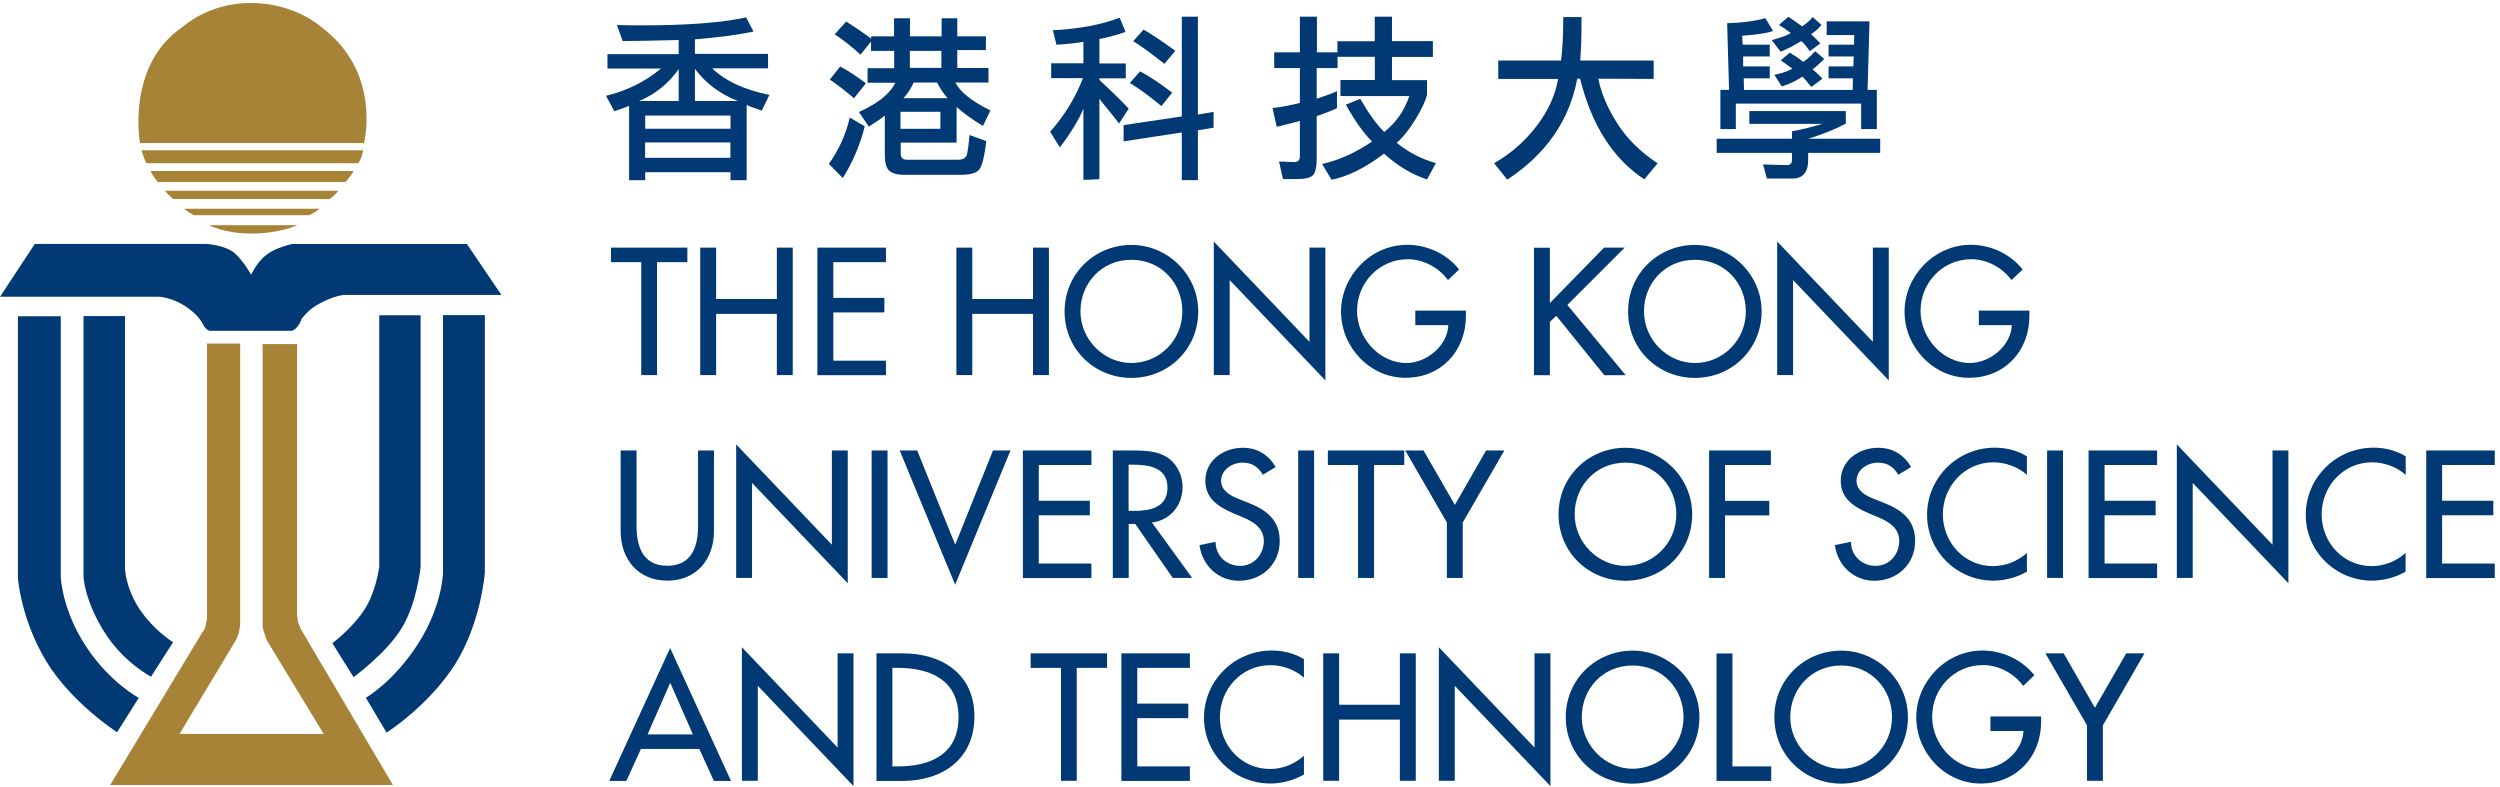 <svg width="162" height="51" viewBox="0 0 162 51" fill="none" xmlns="http://www.w3.org/2000/svg">
<g clip-path="url(#clip0_421_5544)">
<path d="M23.209 10.576C23.45 10.276 23.531 9.743 23.531 9.743H9.166C9.166 9.743 9.341 10.335 9.494 10.576H23.209Z" fill="#A78337"/>
<path d="M22.377 11.795C22.647 11.554 22.917 11.08 22.917 11.08H9.757C9.757 11.08 9.903 11.438 10.232 11.795H22.369H22.377Z" fill="#A78337"/>
<path d="M21.332 12.898C21.661 12.723 21.924 12.358 21.924 12.358H10.677C10.677 12.358 10.947 12.657 11.21 12.898H21.332Z" fill="#A78337"/>
<path d="M20.025 13.943C20.354 13.818 20.712 13.526 20.712 13.526H11.941C11.941 13.526 11.941 13.592 12.561 13.943H20.025Z" fill="#A78337"/>
<path d="M13.562 14.592C13.562 14.592 14.489 15.133 16.301 15.133C18.112 15.133 19.273 14.592 19.273 14.592H13.562Z" fill="#A78337"/>
<path d="M13.416 15.812C13.416 15.812 14.519 15.87 15.169 16.374C15.797 16.915 16.271 17.806 16.271 17.806C16.271 17.806 16.658 16.951 17.287 16.499C17.907 16.017 18.922 15.812 18.922 15.812H30.257L32.491 19.113H22.311C22.311 19.113 21.595 19.142 20.529 19.77C19.959 20.092 19.543 20.661 19.543 20.661C19.543 20.661 19.463 20.931 19.339 21.078C19.222 21.231 19.127 21.348 18.981 21.406C18.827 21.472 18.864 21.435 18.864 21.435H13.569C13.569 21.435 13.357 21.348 13.241 21.165C13.124 20.99 13.211 21.048 13.087 20.902C13 20.756 12.788 20.362 11.985 19.829C11.152 19.288 10.349 19.23 10.349 19.23H0L2.257 15.805H13.416V15.812Z" fill="#003974"/>
<path d="M5.412 20.486V37.385C5.412 37.385 5.47 38.875 6.726 40.898C7.975 42.921 9.786 43.848 9.786 43.848L11.218 41.614C11.218 41.614 9.969 40.869 9.019 39.437C8.099 38.013 8.099 36.786 8.099 36.786V20.479H5.419L5.412 20.486Z" fill="#003974"/>
<path d="M24.575 20.428V36.735C24.575 36.735 24.37 38.371 23.596 39.532C22.822 40.723 21.537 41.679 21.537 41.679L22.91 43.878C22.91 43.878 24.991 42.366 25.999 40.752C27.014 39.145 27.255 36.735 27.255 36.735V20.428H24.575Z" fill="#003974"/>
<path d="M1.161 20.486V37.451C1.161 37.451 1.337 40.073 2.973 42.811C4.616 45.543 7.588 47.449 7.588 47.449L8.99 45.221C8.99 45.221 7.084 44.206 5.572 41.884C4.017 39.532 3.937 37.392 3.937 37.392V20.493H1.161V20.486Z" fill="#003974"/>
<path d="M13.416 22.268V40.182C13.416 40.182 13.35 40.241 13.328 40.511C13.299 40.781 13.117 40.964 13.117 40.964L7.135 50.874H25.466L19.485 40.752L19.309 40.299L19.251 39.824V22.297H17.016V40.482C17.016 40.482 17.016 40.745 17.104 40.956C17.162 41.168 17.287 41.489 17.287 41.489L20.974 47.558H11.634L15.264 41.519C15.264 41.519 15.38 41.314 15.475 41.015C15.534 40.745 15.563 40.482 15.563 40.482V22.261H13.423L13.416 22.268Z" fill="#A78337"/>
<path d="M28.708 20.428V37.093C28.708 37.093 28.679 39.233 27.102 41.701C25.524 44.177 23.706 45.214 23.706 45.214L25.05 47.471C25.05 47.471 27.781 45.747 29.512 43.009C31.206 40.27 31.418 37.086 31.418 37.086V20.42H28.708V20.428Z" fill="#003974"/>
<path d="M9.071 9.269C9.071 9.269 8.15 4.244 11.838 1.739C11.838 1.739 13.504 0.191 16.213 0.191C19.105 0.191 20.763 1.71 20.763 1.71C24.779 4.653 23.589 9.269 23.589 9.269H9.071Z" fill="#A78337"/>
<path d="M48.383 6.8V11.678H47.339V11.16H41.81V11.678H40.766V6.858C40.583 6.939 40.262 7.056 39.809 7.209L39.269 6.208C40.634 5.88 41.817 5.288 42.833 4.441H39.364V3.506H43.979V2.593C42.292 2.637 41.087 2.659 40.349 2.659L39.977 1.622C40.401 1.637 40.934 1.644 41.562 1.644C44.549 1.644 46.813 1.469 48.346 1.125L48.828 2.046C47.806 2.257 46.542 2.425 45.031 2.55V3.492H49.77V4.426H46.148C47.002 5.252 48.237 5.821 49.858 6.15L49.361 7.172C49.208 7.107 49.047 7.041 48.865 6.99C48.682 6.939 48.522 6.873 48.368 6.785L48.383 6.8ZM41.416 6.544H43.979V4.478C43.329 5.405 42.475 6.099 41.416 6.544ZM47.339 7.486H41.81V8.341H47.339V7.486ZM41.803 10.225H47.331V9.232H41.803V10.225ZM45.031 4.463V6.544H47.806C46.659 6.092 45.732 5.398 45.031 4.463Z" fill="#003974"/>
<path d="M56.036 8.188C55.73 9.4 55.255 10.517 54.612 11.54L53.714 10.62C54.371 9.685 54.824 8.684 55.065 7.618L56.044 8.188H56.036ZM55.343 6.369C54.736 5.851 54.211 5.449 53.772 5.157L54.444 4.31C54.977 4.595 55.532 4.96 56.109 5.398L55.343 6.362V6.369ZM56.438 2.353H57.935V1.184H58.965V2.353H61.017V1.184H62.032V2.353H63.887V3.244H62.032V4.405H64.055V5.347H61.908C62.207 5.953 62.967 6.559 64.179 7.158L63.697 8.159C63.011 7.75 62.441 7.341 61.988 6.932V9.239H58.366V9.955C58.366 10.218 58.498 10.349 58.76 10.349H62.098C62.412 10.349 62.602 10.233 62.66 9.999C62.719 9.758 62.777 9.342 62.828 8.75L63.909 9.144C63.792 10.189 63.624 10.809 63.427 11.021C63.23 11.226 62.843 11.328 62.273 11.328H58.629C58.147 11.328 57.811 11.24 57.614 11.058C57.424 10.868 57.336 10.525 57.336 10.014V7.494C57.146 7.647 56.803 7.888 56.299 8.202L55.657 7.26C56.898 6.698 57.687 6.063 58.016 5.361H56.219V4.419H57.943V3.295H56.445V2.689L55.759 3.543C55.145 2.981 54.583 2.542 54.087 2.228L54.831 1.396C55.467 1.798 56.007 2.17 56.453 2.506V2.36L56.438 2.353ZM58.351 7.246V8.348H60.937V7.246H58.351ZM59.206 5.347C59.038 5.727 58.819 6.07 58.541 6.362H61.404C61.156 6.084 60.929 5.749 60.718 5.347H59.199H59.206ZM58.958 3.295V4.397H61.002V3.295H58.958Z" fill="#003974"/>
<path d="M70.204 2.71C69.81 2.783 69.226 2.849 68.459 2.9L68.225 1.958C69.905 1.878 71.344 1.608 72.556 1.148L72.936 2.068C72.395 2.258 71.833 2.411 71.241 2.528V4.113H72.95V5.077H71.241V5.179C72.081 5.96 72.716 6.581 73.14 7.041L72.512 8.005C72.286 7.691 72.059 7.406 71.84 7.151C71.643 6.917 71.446 6.669 71.241 6.398V11.613L70.204 11.657V7.034C69.919 7.75 69.408 8.589 68.678 9.553L68.05 8.538C68.992 7.465 69.7 6.311 70.175 5.062H68.116V4.098H70.204V2.696V2.71ZM72.811 9.152V8.107L76.58 7.545V1.082H77.624V7.421L78.639 7.253V8.275L77.624 8.443V11.671H76.58V8.582L72.811 9.159V9.152ZM75.258 6.873C74.484 6.231 73.805 5.734 73.213 5.376L73.878 4.624C74.44 4.916 75.134 5.376 75.959 6.004L75.265 6.866L75.258 6.873ZM75.455 4.142C74.623 3.477 73.951 2.988 73.432 2.667L74.104 1.922C74.593 2.192 75.28 2.652 76.163 3.295L75.455 4.135V4.142Z" fill="#003974"/>
<path d="M86.651 4.412H85.322V6.398C85.92 6.201 86.359 6.041 86.636 5.902V7.005C86.402 7.129 85.964 7.304 85.322 7.523V10.276C85.322 10.809 85.241 11.16 85.095 11.335C84.934 11.518 84.584 11.605 84.029 11.605H83.138L82.882 10.466L83.861 10.503C84.109 10.503 84.233 10.379 84.233 10.13V7.837C83.598 8.005 83.094 8.129 82.729 8.217L82.459 7.005C83.109 6.924 83.7 6.807 84.233 6.669V4.412H82.568V3.39H84.233V1.082H85.336V3.39H86.665V2.674H89.083V1.082H90.2V2.667H92.851V3.689H90.2V5.193H92.471V6.128C92.376 6.537 92.128 7.063 91.734 7.713C91.339 8.363 90.93 8.882 90.507 9.254C91.259 9.867 92.106 10.306 93.048 10.569L92.471 11.627C91.485 11.306 90.558 10.744 89.681 9.955C88.498 10.861 87.366 11.43 86.285 11.649L85.672 10.627C86.753 10.386 87.826 9.904 88.907 9.174C88.33 8.589 87.768 7.793 87.213 6.778L88.148 6.406C88.666 7.319 89.177 8.034 89.696 8.553C90.463 7.947 91.003 7.173 91.325 6.223H86.862V5.186H89.09V3.682H86.673V4.405L86.651 4.412Z" fill="#003974"/>
<path d="M103.572 5.099C103.747 6.011 104.149 6.968 104.784 7.976C105.419 8.976 106.296 9.846 107.413 10.583L106.551 11.62C104.528 10.291 103.141 8.122 102.389 5.099H102.206C101.702 7.801 100.19 9.984 97.671 11.642L96.817 10.576C97.883 9.97 98.796 9.174 99.562 8.18C100.315 7.195 100.789 6.172 100.965 5.113H97.087V3.923H101.154C101.249 3.244 101.301 2.301 101.301 1.104H102.484C102.484 2.396 102.454 3.331 102.396 3.923H107.158V5.113L103.564 5.099H103.572Z" fill="#003974"/>
<path d="M119.609 7.195V8.012C118.952 8.363 118.134 8.692 117.17 8.991H121.837V9.904H117.17V10.364C117.17 11.167 116.827 11.569 116.148 11.569H114.497L114.242 10.656L115.782 10.7C116.009 10.7 116.118 10.59 116.118 10.364V9.904H111.24V8.991H116.118V8.509C116.637 8.421 117.294 8.261 118.09 8.027H113.358V7.195H119.617H119.609ZM120.602 6.713H112.482V8.363H111.481V5.822H112.043L111.919 1.505C112.898 1.476 113.723 1.367 114.395 1.177L114.892 2.009C114.475 2.155 113.803 2.25 112.89 2.316L112.927 2.893H114.68V3.66H112.956V4.303H114.68V5.077H112.993L113.015 5.829H120.055L120.069 5.077H118.492V4.303H120.099L120.12 3.66H118.492V2.893H120.142L120.157 2.272H118.368V1.381H121.143L121.019 5.822H121.618V8.363H120.602V6.713ZM116.703 2.667C116.33 2.908 115.892 3.134 115.388 3.353L114.811 2.601C115.439 2.426 115.855 2.272 116.045 2.141C115.855 1.995 115.6 1.812 115.279 1.615L115.885 1.089C116.177 1.279 116.476 1.484 116.776 1.71C117.097 1.491 117.323 1.294 117.462 1.104L118.025 1.608C117.864 1.834 117.637 2.031 117.36 2.214C117.506 2.345 117.71 2.55 117.959 2.813L117.272 3.317C116.973 2.893 116.783 2.674 116.695 2.674L116.703 2.667ZM116.776 4.974C116.432 5.215 115.994 5.427 115.461 5.602L114.979 4.85C115.498 4.741 115.885 4.602 116.148 4.449C115.994 4.339 115.746 4.156 115.395 3.908L115.98 3.412C116.126 3.506 116.25 3.594 116.374 3.66C116.52 3.755 116.673 3.872 116.849 4.01C117.068 3.872 117.331 3.638 117.623 3.317L118.214 3.821C117.937 4.098 117.681 4.324 117.455 4.492C117.674 4.682 117.886 4.879 118.098 5.091L117.375 5.639C117.031 5.201 116.834 4.974 116.783 4.974H116.776Z" fill="#003974"/>
<path d="M42.584 24.305H41.554V16.988H39.59V16.046H44.541V16.988H42.577V24.305H42.584Z" fill="#003974"/>
<path d="M50.34 19.376V16.046H51.37V24.305H50.34V20.34H46.404V24.305H45.374V16.046H46.404V19.376H50.34Z" fill="#003974"/>
<path d="M52.969 16.046H57.409V16.988H53.999V19.303H57.307V20.245H53.999V23.371H57.409V24.313H52.969V16.053V16.046Z" fill="#003974"/>
<path d="M66.94 19.376V16.046H67.969V24.305H66.94V20.34H63.003V24.305H61.974V16.046H63.003V19.376H66.94Z" fill="#003974"/>
<path d="M77.646 20.179C77.646 22.633 75.703 24.488 73.315 24.488C70.927 24.488 68.985 22.633 68.985 20.179C68.985 17.726 70.949 15.87 73.315 15.87C75.681 15.87 77.646 17.813 77.646 20.179ZM76.616 20.179C76.616 18.361 75.258 16.834 73.315 16.834C71.373 16.834 70.014 18.361 70.014 20.179C70.014 21.998 71.526 23.524 73.315 23.524C75.105 23.524 76.616 22.064 76.616 20.179Z" fill="#003974"/>
<path d="M78.654 15.651L84.854 22.151V16.046H85.884V24.649L79.684 18.149V24.305H78.654V15.651Z" fill="#003974"/>
<path d="M94.991 20.143V20.471C94.991 22.743 93.391 24.481 91.076 24.481C88.761 24.481 86.899 22.487 86.899 20.194C86.899 17.901 88.805 15.863 91.186 15.863C92.471 15.863 93.742 16.44 94.552 17.463L93.829 18.149C93.238 17.338 92.237 16.798 91.23 16.798C89.382 16.798 87.936 18.302 87.936 20.15C87.936 21.881 89.36 23.524 91.142 23.524C92.427 23.524 93.8 22.414 93.851 21.07H91.712V20.128H94.991V20.143Z" fill="#003974"/>
<path d="M103.93 16.046H105.281L101.563 19.763L105.346 24.313H103.959L100.848 20.464L100.431 20.858V24.313H99.402V16.053H100.431V19.639L103.937 16.053L103.93 16.046Z" fill="#003974"/>
<path d="M114.154 20.179C114.154 22.633 112.219 24.488 109.83 24.488C107.442 24.488 105.5 22.633 105.5 20.179C105.5 17.726 107.464 15.87 109.83 15.87C112.197 15.87 114.154 17.813 114.154 20.179ZM113.131 20.179C113.131 18.361 111.773 16.834 109.83 16.834C107.888 16.834 106.53 18.361 106.53 20.179C106.53 21.998 108.041 23.524 109.83 23.524C111.62 23.524 113.131 22.064 113.131 20.179Z" fill="#003974"/>
<path d="M115.162 15.651L121.362 22.151V16.046H122.392V24.649L116.191 18.149V24.305H115.162V15.651Z" fill="#003974"/>
<path d="M131.506 20.143V20.471C131.506 22.743 129.907 24.481 127.591 24.481C125.276 24.481 123.414 22.487 123.414 20.194C123.414 17.901 125.32 15.863 127.701 15.863C128.986 15.863 130.257 16.44 131.068 17.463L130.345 18.149C129.753 17.338 128.753 16.798 127.745 16.798C125.897 16.798 124.451 18.302 124.451 20.15C124.451 21.881 125.875 23.524 127.657 23.524C128.935 23.524 130.315 22.414 130.367 21.07H128.227V20.128H131.506V20.143Z" fill="#003974"/>
<path d="M41.248 29.191V34.07C41.248 35.421 41.657 36.662 43.242 36.662C44.826 36.662 45.235 35.413 45.235 34.07V29.191H46.265V34.42C46.265 36.239 45.133 37.626 43.242 37.626C41.35 37.626 40.218 36.239 40.218 34.42V29.191H41.248Z" fill="#003974"/>
<path d="M47.704 28.797L53.904 35.297V29.191H54.934V37.794L48.733 31.294V37.451H47.704V28.797Z" fill="#003974"/>
<path d="M57.512 37.451H56.482V29.191H57.512V37.451Z" fill="#003974"/>
<path d="M61.893 35.304L64.347 29.191H65.479L61.893 37.889L58.3 29.191H59.432L61.901 35.304H61.893Z" fill="#003974"/>
<path d="M66.282 29.191H70.723V30.133H67.312V32.448H70.621V33.391H67.312V36.516H70.723V37.458H66.282V29.198V29.191Z" fill="#003974"/>
<path d="M77.244 37.451H75.996L73.564 33.953H73.14V37.451H72.11V29.191H73.359C74.089 29.191 74.878 29.206 75.543 29.578C76.229 29.98 76.631 30.761 76.631 31.55C76.631 32.733 75.842 33.719 74.644 33.858L77.252 37.451H77.244ZM73.133 33.106H73.461C74.513 33.106 75.652 32.908 75.652 31.594C75.652 30.279 74.425 30.111 73.403 30.111H73.133V33.106Z" fill="#003974"/>
<path d="M81.831 30.761C81.524 30.243 81.13 29.98 80.509 29.98C79.852 29.98 79.129 30.433 79.129 31.156C79.129 31.806 79.764 32.142 80.282 32.339L80.874 32.572C82.043 33.033 82.926 33.675 82.926 35.056C82.926 36.56 81.765 37.633 80.282 37.633C78.946 37.633 77.902 36.648 77.726 35.326L78.771 35.107C78.763 36.02 79.486 36.669 80.37 36.669C81.254 36.669 81.896 35.925 81.896 35.056C81.896 34.187 81.181 33.785 80.472 33.493L79.903 33.252C78.961 32.843 78.106 32.31 78.106 31.156C78.106 29.819 79.289 29.016 80.538 29.016C81.458 29.016 82.21 29.469 82.663 30.265L81.838 30.761H81.831Z" fill="#003974"/>
<path d="M85.153 37.451H84.124V29.191H85.153V37.451Z" fill="#003974"/>
<path d="M89.031 37.451H88.002V30.133H86.044V29.191H90.996V30.133H89.039V37.451H89.031Z" fill="#003974"/>
<path d="M91.062 29.191H92.245L94.275 32.719L96.298 29.191H97.481L94.786 33.858V37.451H93.757V33.858L91.062 29.191Z" fill="#003974"/>
<path d="M109.655 33.325C109.655 35.779 107.72 37.633 105.325 37.633C102.929 37.633 100.994 35.779 100.994 33.325C100.994 30.871 102.958 29.016 105.325 29.016C107.691 29.016 109.655 30.959 109.655 33.325ZM108.625 33.325C108.625 31.506 107.267 29.98 105.332 29.98C103.397 29.98 102.038 31.506 102.038 33.325C102.038 35.143 103.55 36.669 105.332 36.669C107.114 36.669 108.625 35.209 108.625 33.325Z" fill="#003974"/>
<path d="M111.78 30.133V32.456H114.65V33.398H111.78V37.451H110.751V29.191H114.753V30.133H111.78Z" fill="#003974"/>
<path d="M123.005 30.761C122.698 30.243 122.304 29.98 121.683 29.98C121.026 29.98 120.303 30.433 120.303 31.156C120.303 31.806 120.938 32.142 121.457 32.339L122.048 32.572C123.224 33.033 124.101 33.675 124.101 35.056C124.101 36.56 122.939 37.633 121.457 37.633C120.12 37.633 119.076 36.648 118.901 35.326L119.945 35.107C119.938 36.02 120.661 36.669 121.545 36.669C122.428 36.669 123.071 35.925 123.071 35.056C123.071 34.187 122.362 33.785 121.647 33.493L121.077 33.252C120.135 32.843 119.281 32.31 119.281 31.156C119.281 29.819 120.464 29.016 121.713 29.016C122.633 29.016 123.385 29.469 123.838 30.265L123.012 30.761H123.005Z" fill="#003974"/>
<path d="M131.345 30.769C130.754 30.243 129.943 29.958 129.162 29.958C127.314 29.958 125.897 31.506 125.897 33.332C125.897 35.158 127.299 36.684 129.14 36.684C129.95 36.684 130.732 36.377 131.345 35.83V37.042C130.71 37.414 129.899 37.626 129.176 37.626C126.817 37.626 124.875 35.749 124.875 33.361C124.875 30.973 126.832 29.009 129.264 29.009C129.987 29.009 130.724 29.184 131.345 29.571V30.761V30.769Z" fill="#003974"/>
<path d="M133.682 37.451H132.652V29.191H133.682V37.451Z" fill="#003974"/>
<path d="M135.34 29.191H139.78V30.133H136.377V32.448H139.685V33.391H136.377V36.516H139.78V37.458H135.34V29.198V29.191Z" fill="#003974"/>
<path d="M141.058 28.797L147.259 35.297V29.191H148.288V37.794L142.088 31.294V37.451H141.058V28.797Z" fill="#003974"/>
<path d="M155.883 30.769C155.292 30.243 154.481 29.958 153.707 29.958C151.852 29.958 150.443 31.506 150.443 33.332C150.443 35.158 151.845 36.684 153.685 36.684C154.496 36.684 155.277 36.377 155.883 35.83V37.042C155.248 37.414 154.437 37.626 153.714 37.626C151.363 37.626 149.413 35.749 149.413 33.361C149.413 30.973 151.37 29.009 153.809 29.009C154.532 29.009 155.263 29.184 155.891 29.571V30.761L155.883 30.769Z" fill="#003974"/>
<path d="M157.22 29.191H161.66V30.133H158.25V32.448H161.565V33.391H158.25V36.516H161.66V37.458H157.22V29.198V29.191Z" fill="#003974"/>
<path d="M41.532 48.53L40.59 50.604H39.48L43.424 41.993L47.368 50.604H46.258L45.316 48.53H41.525H41.532ZM43.431 44.243L41.963 47.588H44.899L43.431 44.243Z" fill="#003974"/>
<path d="M48.076 41.942L54.276 48.442V42.337H55.306V50.94L49.106 44.44V50.596H48.076V41.942Z" fill="#003974"/>
<path d="M56.796 42.337H58.505C61.039 42.337 63.142 43.673 63.142 46.426C63.142 49.18 61.083 50.604 58.476 50.604H56.796V42.344V42.337ZM57.826 49.662H58.191C60.294 49.662 62.112 48.873 62.112 46.47C62.112 44.068 60.294 43.279 58.191 43.279H57.826V49.654V49.662Z" fill="#003974"/>
<path d="M69.781 50.596H68.751V43.279H66.786V42.337H71.738V43.279H69.773V50.596H69.781Z" fill="#003974"/>
<path d="M72.665 42.337H77.106V43.279H73.695V45.594H77.003V46.536H73.695V49.662H77.106V50.604H72.665V42.344V42.337Z" fill="#003974"/>
<path d="M84.496 43.914C83.905 43.388 83.094 43.103 82.313 43.103C80.458 43.103 79.048 44.652 79.048 46.477C79.048 48.303 80.45 49.83 82.291 49.83C83.101 49.83 83.883 49.523 84.496 48.975V50.188C83.861 50.56 83.05 50.772 82.327 50.772C79.968 50.772 78.019 48.895 78.019 46.507C78.019 44.119 79.976 42.154 82.415 42.154C83.138 42.154 83.876 42.329 84.496 42.717V43.907V43.914Z" fill="#003974"/>
<path d="M90.711 45.667V42.337H91.741V50.596H90.711V46.631H86.775V50.596H85.745V42.337H86.775V45.667H90.711Z" fill="#003974"/>
<path d="M93.238 41.942L99.438 48.442V42.337H100.468V50.94L94.268 44.44V50.596H93.238V41.942Z" fill="#003974"/>
<path d="M110.123 46.47C110.123 48.924 108.187 50.779 105.792 50.779C103.397 50.779 101.461 48.924 101.461 46.47C101.461 44.016 103.426 42.161 105.792 42.161C108.158 42.161 110.123 44.104 110.123 46.47ZM109.093 46.47C109.093 44.652 107.735 43.125 105.792 43.125C103.849 43.125 102.498 44.652 102.498 46.47C102.498 48.289 104.01 49.815 105.792 49.815C107.574 49.815 109.093 48.354 109.093 46.47Z" fill="#003974"/>
<path d="M112.262 49.662H114.775V50.604H111.233V42.344H112.262V49.669V49.662Z" fill="#003974"/>
<path d="M123.633 46.47C123.633 48.924 121.698 50.779 119.31 50.779C116.922 50.779 114.979 48.924 114.979 46.47C114.979 44.016 116.944 42.161 119.31 42.161C121.676 42.161 123.633 44.104 123.633 46.47ZM122.603 46.47C122.603 44.652 121.245 43.125 119.31 43.125C117.375 43.125 116.009 44.652 116.009 46.47C116.009 48.289 117.521 49.815 119.31 49.815C121.099 49.815 122.603 48.354 122.603 46.47Z" fill="#003974"/>
<path d="M132.265 46.434V46.762C132.265 49.034 130.666 50.772 128.351 50.772C126.036 50.772 124.174 48.778 124.174 46.485C124.174 44.192 126.08 42.154 128.461 42.154C129.739 42.154 131.017 42.738 131.827 43.754L131.104 44.447C130.513 43.637 129.512 43.096 128.504 43.096C126.649 43.096 125.203 44.593 125.203 46.448C125.203 48.179 126.627 49.822 128.409 49.822C129.695 49.822 131.075 48.712 131.119 47.368H128.979V46.426H132.258L132.265 46.434Z" fill="#003974"/>
<path d="M132.543 42.337H133.726L135.749 45.864L137.779 42.337H138.962L136.267 47.003V50.596H135.238V47.003L132.543 42.337Z" fill="#003974"/>
</g>
<defs>
<clipPath id="clip0_421_5544">
<rect width="161.66" height="50.749" fill="white" transform="translate(0 0.191)"/>
</clipPath>
</defs>
</svg>
